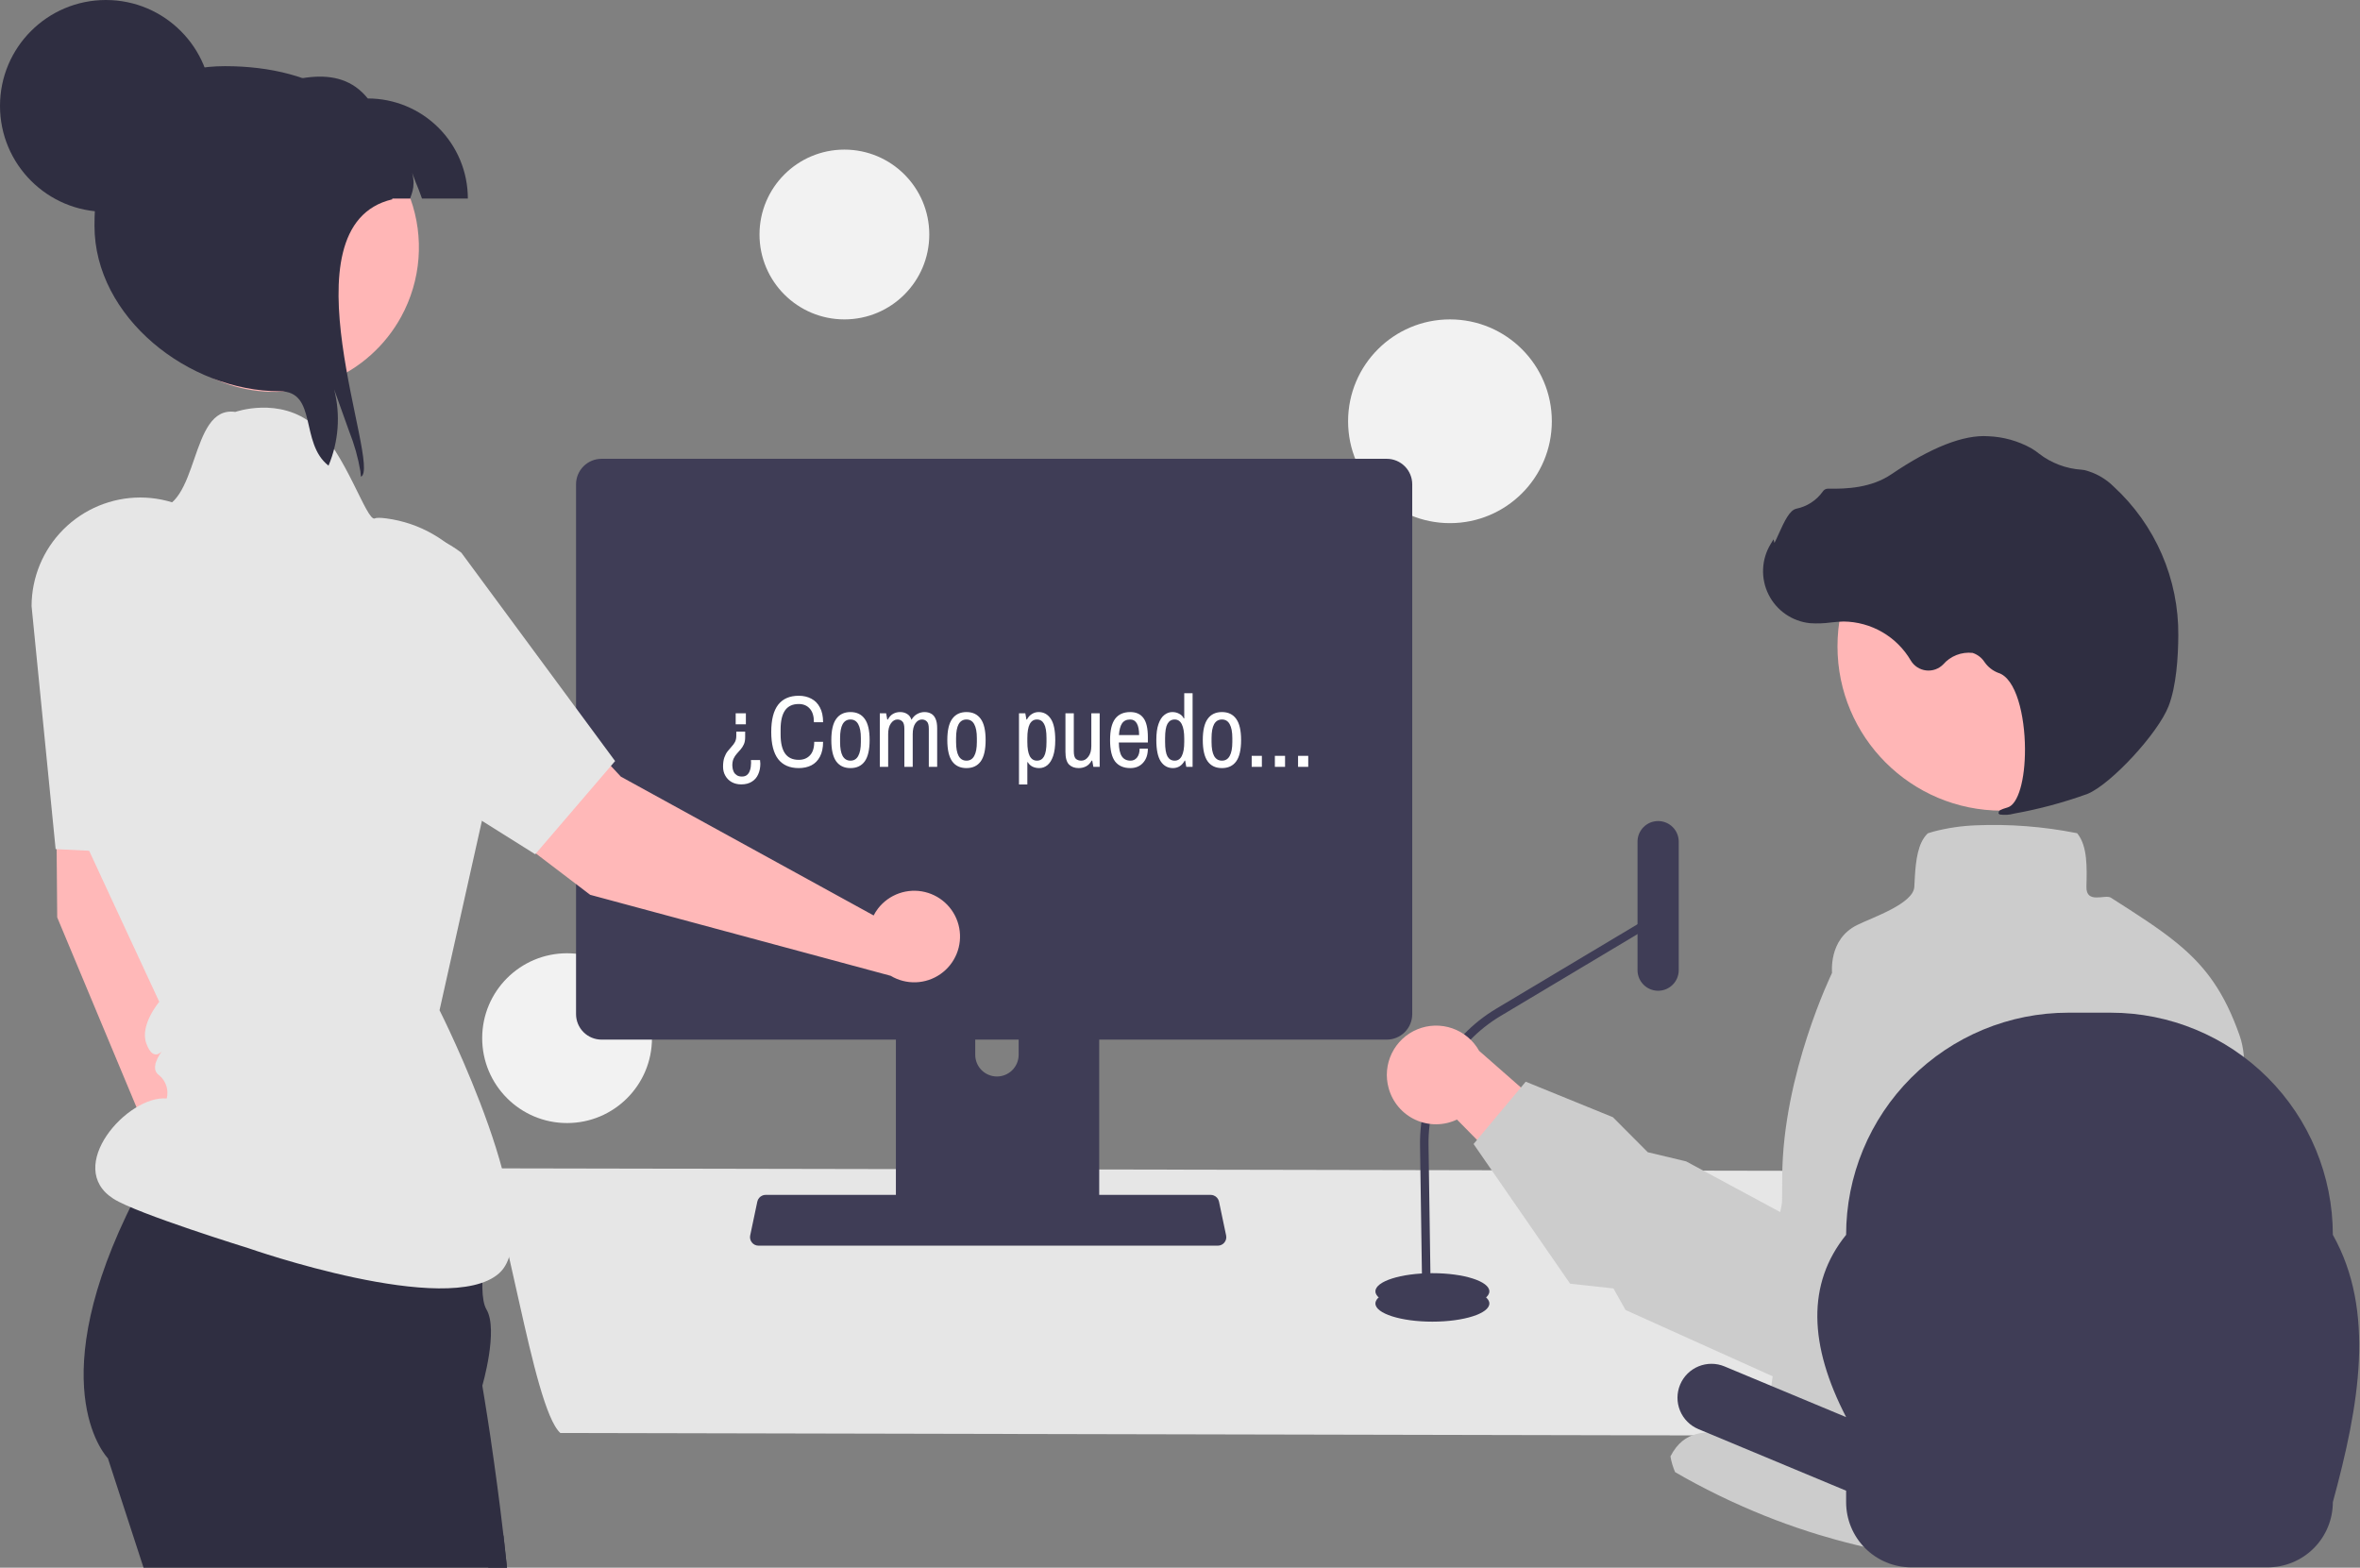 <svg width="834" height="554" viewBox="0 0 834 554" fill="none" xmlns="http://www.w3.org/2000/svg">
<rect x="0" y="0" width="834" height="554" fill="#808080" stroke="none"/>
<g clip-path="url(#clip0_1034_547)">
<path d="M512.401 184.87C532.283 184.87 548.401 168.752 548.401 148.87C548.401 128.988 532.283 112.87 512.401 112.87C492.519 112.87 476.401 128.988 476.401 148.87C476.401 168.752 492.519 184.87 512.401 184.87Z" fill="#F2F2F2"/>
<path d="M298.401 112.87C314.97 112.87 328.401 99.439 328.401 82.87C328.401 66.302 314.97 52.87 298.401 52.87C281.833 52.87 268.401 66.302 268.401 82.87C268.401 99.439 281.833 112.87 298.401 112.87Z" fill="#F2F2F2"/>
<path d="M200.401 396.87C216.97 396.87 230.401 383.439 230.401 366.87C230.401 350.302 216.97 336.87 200.401 336.87C183.833 336.87 170.401 350.302 170.401 366.87C170.401 383.439 183.833 396.87 200.401 396.87Z" fill="#F2F2F2"/>
<path d="M169.909 412.87C178.599 423.17 187.999 497.426 198.029 506.406L668.609 507.406C678.639 498.426 688.039 424.17 696.729 413.87L169.909 412.87Z" fill="#E6E6E6"/>
<path d="M316.599 325.646V428.206H388.449V325.646C388.45 324.908 388.215 324.19 387.777 323.596C387.34 323.002 386.724 322.564 386.019 322.346C385.687 322.236 385.339 322.182 384.989 322.186H320.069C319.614 322.185 319.163 322.274 318.742 322.447C318.322 322.621 317.939 322.875 317.617 323.197C317.295 323.518 317.039 323.9 316.864 324.32C316.69 324.74 316.599 325.191 316.599 325.646V325.646ZM344.639 360.886C344.658 358.864 345.474 356.932 346.911 355.509C348.347 354.086 350.287 353.288 352.309 353.288C354.331 353.288 356.271 354.086 357.707 355.509C359.143 356.932 359.96 358.864 359.979 360.886V372.786C359.969 374.813 359.156 376.754 357.719 378.184C356.281 379.614 354.336 380.417 352.309 380.417C350.282 380.417 348.337 379.614 346.899 378.184C345.462 376.754 344.649 374.813 344.639 372.786V360.886Z" fill="#3F3D56"/>
<path d="M203.569 171.126V358.386C203.571 360.772 204.52 363.06 206.207 364.748C207.894 366.435 210.183 367.384 212.569 367.386H490.069C492.455 367.384 494.743 366.435 496.431 364.748C498.118 363.06 499.067 360.772 499.069 358.386V171.126C499.063 168.741 498.113 166.457 496.426 164.772C494.739 163.087 492.453 162.139 490.069 162.136H212.569C210.185 162.139 207.899 163.087 206.212 164.772C204.525 166.457 203.575 168.741 203.569 171.126V171.126Z" fill="#3F3D56"/>
<path d="M210.079 173.456V356.076C210.081 357.351 210.589 358.573 211.49 359.474C212.392 360.376 213.614 360.884 214.889 360.886H487.759C489.034 360.884 490.256 360.376 491.158 359.474C492.059 358.573 492.567 357.351 492.569 356.076V173.456C492.569 172.179 492.062 170.955 491.161 170.051C490.259 169.148 489.035 168.639 487.759 168.636H214.889C213.612 168.639 212.389 169.148 211.487 170.051C210.586 170.955 210.079 172.179 210.079 173.456V173.456Z" fill="#3F3D56"/>
<path d="M265.719 439.086C265.997 439.434 266.35 439.715 266.752 439.907C267.153 440.099 267.594 440.198 268.039 440.196H430.379C430.823 440.195 431.261 440.096 431.662 439.905C432.063 439.713 432.416 439.435 432.695 439.09C432.975 438.746 433.174 438.343 433.279 437.911C433.383 437.48 433.39 437.03 433.299 436.596L430.779 424.626C430.674 424.138 430.45 423.683 430.125 423.304C429.8 422.925 429.385 422.634 428.919 422.456C428.581 422.323 428.222 422.256 427.859 422.256H270.549C270.186 422.256 269.827 422.323 269.489 422.456C269.023 422.634 268.608 422.925 268.283 423.304C267.958 423.683 267.733 424.138 267.629 424.626L265.109 436.596C265.019 437.03 265.028 437.479 265.133 437.91C265.239 438.34 265.439 438.742 265.719 439.086Z" fill="#3F3D56"/>
<path d="M223.662 193.792H478.986C479.251 193.787 479.504 193.677 479.689 193.487C479.875 193.297 479.979 193.043 479.979 192.777C479.979 192.512 479.875 192.257 479.689 192.067C479.504 191.877 479.251 191.768 478.986 191.762H223.662C223.397 191.768 223.144 191.877 222.959 192.067C222.773 192.257 222.669 192.512 222.669 192.777C222.669 193.043 222.773 193.297 222.959 193.487C223.144 193.677 223.397 193.787 223.662 193.792V193.792Z" fill="#3F3D56"/>
<path d="M461.605 186.578C464.892 186.578 467.556 183.854 467.556 180.495C467.556 177.135 464.892 174.412 461.605 174.412C458.319 174.412 455.655 177.135 455.655 180.495C455.655 183.854 458.319 186.578 461.605 186.578Z" fill="#3F3D56"/>
<path d="M441.049 186.578C444.336 186.578 447 183.854 447 180.495C447 177.135 444.336 174.412 441.049 174.412C437.763 174.412 435.099 177.135 435.099 180.495C435.099 183.854 437.763 186.578 441.049 186.578Z" fill="#3F3D56"/>
<path d="M420.493 186.578C423.78 186.578 426.444 183.854 426.444 180.495C426.444 177.135 423.78 174.412 420.493 174.412C417.207 174.412 414.543 177.135 414.543 180.495C414.543 183.854 417.207 186.578 420.493 186.578Z" fill="#3F3D56"/>
<path d="M234.95 177.026C234.95 177.17 234.977 177.312 235.032 177.445C235.086 177.578 235.166 177.699 235.267 177.802C235.369 177.904 235.489 177.985 235.622 178.041C235.754 178.096 235.897 178.125 236.04 178.126H250.64C250.929 178.119 251.203 178 251.405 177.793C251.607 177.587 251.72 177.309 251.72 177.021C251.72 176.732 251.607 176.455 251.405 176.248C251.203 176.042 250.929 175.922 250.64 175.916H236.04C235.749 175.919 235.471 176.038 235.266 176.246C235.062 176.454 234.949 176.734 234.95 177.026V177.026Z" fill="#3F3D56"/>
<path d="M234.95 181.176C234.95 181.319 234.977 181.462 235.032 181.595C235.086 181.728 235.166 181.849 235.267 181.952C235.369 182.054 235.489 182.135 235.622 182.19C235.754 182.246 235.897 182.275 236.04 182.276H250.64C250.929 182.269 251.204 182.15 251.406 181.944C251.608 181.737 251.721 181.46 251.721 181.171C251.721 180.882 251.608 180.604 251.406 180.398C251.204 180.191 250.929 180.072 250.64 180.066H236.04C235.749 180.069 235.471 180.188 235.266 180.396C235.062 180.604 234.949 180.884 234.95 181.176V181.176Z" fill="#3F3D56"/>
<path d="M234.95 185.316C234.949 185.607 235.062 185.888 235.266 186.096C235.471 186.304 235.749 186.422 236.04 186.426H250.64C250.929 186.419 251.203 186.3 251.405 186.093C251.607 185.887 251.72 185.61 251.72 185.321C251.72 185.032 251.607 184.755 251.405 184.548C251.203 184.342 250.929 184.223 250.64 184.216H236.04C235.897 184.216 235.754 184.245 235.622 184.301C235.489 184.357 235.369 184.438 235.267 184.54C235.166 184.642 235.086 184.763 235.032 184.896C234.977 185.029 234.95 185.172 234.95 185.316V185.316Z" fill="#3F3D56"/>
<path d="M795.943 392.196C795.923 392.146 795.913 392.106 795.893 392.066C795.507 391.026 795.056 390.011 794.543 389.026C791.633 383.556 794.713 375.156 791.433 365.876C786.133 350.836 779.673 341.966 770.203 334.016C769.923 333.776 769.643 333.546 769.353 333.306L769.343 333.296C763.023 328.106 755.403 323.256 745.943 317.216C743.973 315.956 737.163 319.596 737.323 313.356C737.503 306.426 737.693 299.246 734.293 294.766L734.073 294.476L733.723 294.386C722.066 292.081 710.176 291.164 698.303 291.656H698.293C693.252 291.844 688.246 292.578 683.363 293.846C683.003 293.946 682.643 294.046 682.293 294.166C682.023 294.236 681.753 294.326 681.483 294.416L681.263 294.496L681.093 294.656C677.803 297.946 677.043 303.846 676.683 309.996V310.006C676.613 311.126 676.553 312.246 676.503 313.366C676.223 319.346 661.793 324.176 656.293 326.886C645.963 331.986 647.521 343.87 647.401 343.87C647.401 343.87 630.033 379.526 629.823 415.636C629.813 417.646 629.8 419.666 629.783 421.696C629.663 438.516 629.343 455.626 628.083 471.216C627.533 477.916 626.823 484.326 625.873 490.316C621.253 519.486 600.323 495.266 590.313 514.676C590.642 516.585 591.196 518.448 591.963 520.226C593.113 520.906 594.293 521.566 595.463 522.226C600.653 525.116 605.94 527.813 611.323 530.316C611.623 530.456 611.923 530.596 612.223 530.726C622.097 535.295 632.275 539.178 642.683 542.346C644.713 542.966 646.743 543.556 648.793 544.116C666.927 549.122 685.599 551.919 704.403 552.446C704.479 552.438 704.556 552.434 704.633 552.436C726.872 551.821 748.965 548.637 770.473 542.946C770.773 542.866 771.073 542.786 771.373 542.706C772.783 542.326 774.183 541.946 775.583 541.546C787.961 538.024 800.088 533.675 811.883 528.526C811.895 528.966 811.939 529.403 812.013 529.836C812.023 529.978 812.043 530.118 812.073 530.256C812.093 530.096 812.113 529.936 812.123 529.776C812.183 529.306 812.233 528.826 812.283 528.346C818.403 468.666 805.693 417.996 795.943 392.196Z" fill="#CCCCCC"/>
<path d="M707.419 286.474C739.491 286.474 765.49 260.475 765.49 228.403C765.49 196.331 739.491 170.332 707.419 170.332C675.347 170.332 649.348 196.331 649.348 228.403C649.348 260.475 675.347 286.474 707.419 286.474Z" fill="#FFB6B6"/>
<path d="M711.718 287.52C720.571 285.938 729.274 283.602 737.73 280.539C746.032 277.097 762.612 259.157 766.342 249.579C769.113 242.462 769.746 232.068 769.791 224.602C769.883 214.716 767.898 204.921 763.964 195.851C760.03 186.781 754.235 178.638 746.954 171.95C744.104 169.114 740.54 167.102 736.64 166.125C736.3 166.063 735.952 166.017 735.604 165.987C730.13 165.631 724.886 163.647 720.547 160.29C719.699 159.605 718.803 158.982 717.866 158.426C713.193 155.822 707.971 154.36 702.626 154.16C693.943 153.559 682.427 158.078 668.4 167.597C661.353 172.38 652.714 172.829 645.973 172.686C645.597 172.686 645.227 172.785 644.901 172.973C644.575 173.161 644.303 173.431 644.114 173.756C641.866 176.876 638.52 179.028 634.749 179.782C632.457 180.333 630.656 184.007 628.537 188.752C628.057 189.829 627.496 191.086 627.067 191.867L626.74 190.59L625.713 192.286C624.099 194.952 623.186 197.983 623.059 201.097C622.932 204.211 623.594 207.306 624.986 210.095C626.377 212.884 628.451 215.275 631.015 217.047C633.58 218.818 636.55 219.912 639.651 220.226C642.097 220.391 644.553 220.307 646.982 219.974C648.463 219.821 649.994 219.663 651.486 219.633C656.3 219.679 661.02 220.973 665.186 223.388C669.351 225.803 672.819 229.257 675.251 233.412C675.821 234.371 676.604 235.186 677.54 235.794C678.475 236.402 679.538 236.787 680.646 236.919C681.754 237.052 682.877 236.928 683.929 236.557C684.982 236.186 685.935 235.578 686.715 234.78C687.989 233.318 689.599 232.185 691.406 231.479C693.214 230.772 695.165 230.514 697.094 230.725C698.836 231.293 700.33 232.442 701.325 233.98C702.501 235.681 704.157 236.992 706.082 237.748C712.529 239.627 715.54 252.929 715.609 264.494C715.675 275.641 713.181 284.2 709.544 285.307C706.744 286.16 706.456 286.426 706.348 286.972L706.251 287.461L706.655 287.821C708.345 288.086 710.071 287.983 711.718 287.52V287.52Z" fill="#2F2E41"/>
<path d="M506.191 467.056C517.31 467.056 526.323 464.179 526.323 460.631C526.323 457.082 517.31 454.206 506.191 454.206C495.072 454.206 486.059 457.082 486.059 460.631C486.059 464.179 495.072 467.056 506.191 467.056Z" fill="#3F3D56"/>
<path d="M506.191 462.773C517.31 462.773 526.323 459.896 526.323 456.347C526.323 452.799 517.31 449.922 506.191 449.922C495.072 449.922 486.059 452.799 486.059 456.347C486.059 459.896 495.072 462.773 506.191 462.773Z" fill="#3F3D56"/>
<path d="M502.651 460.653L505.651 460.608L504.824 404.59C504.703 395.449 506.983 386.437 511.434 378.453C515.886 370.469 522.354 363.792 530.193 359.09L587.452 324.864L585.913 322.288L528.654 356.515C520.363 361.489 513.523 368.55 508.815 376.993C504.107 385.437 501.696 394.968 501.824 404.635L502.651 460.653Z" fill="#3F3D56"/>
<path d="M578.684 342.835C578.684 346.857 581.944 350.117 585.966 350.117C589.987 350.117 593.248 346.857 593.248 342.835V297.43C593.248 293.409 589.987 290.149 585.966 290.149C581.944 290.149 578.684 293.409 578.684 297.43V342.835Z" fill="#3F3D56"/>
<path d="M490.737 384.553C491.405 386.996 492.6 389.262 494.239 391.194C495.878 393.125 497.92 394.673 500.222 395.729C502.524 396.786 505.029 397.325 507.562 397.308C510.094 397.291 512.593 396.719 514.88 395.633L558.063 439.512L564.745 408.226L522.713 371.354C520.633 367.631 517.26 364.801 513.233 363.4C509.205 361.999 504.804 362.123 500.863 363.75C496.921 365.377 493.713 368.393 491.847 372.227C489.981 376.061 489.586 380.447 490.737 384.553V384.553Z" fill="#FFB6B6"/>
<path d="M716.301 338.735L716.027 338.582L684.54 327.754C680.543 326.379 676.299 325.871 672.09 326.262C667.88 326.652 663.803 327.934 660.127 330.022C658.42 330.987 656.815 332.122 655.336 333.409L655.326 333.411C650.392 337.673 646.992 343.436 645.647 349.816L629.109 428.333L595.857 410.413L582.307 407.177L569.973 394.799L539.172 382.258L537.463 384.299L521.965 402.823L520.747 404.279L554.872 453.649L570.169 455.314L574.454 462.937L574.756 463.075L587.296 468.727L640.778 492.823L666.677 473.002L670.73 469.891C704.236 438.848 719.898 413.877 726.438 394.857C729.899 384.811 730.81 376.439 730.467 369.69C729.402 348.833 716.833 339.134 716.301 338.735Z" fill="#CCCCCC"/>
<path d="M745.901 357.87H730.901C720.592 357.87 710.384 359.901 700.86 363.846C691.336 367.791 682.683 373.573 675.393 380.862C668.104 388.152 662.322 396.805 658.377 406.329C654.432 415.853 652.401 426.061 652.401 436.37C638.408 453.674 639.265 475.403 652.401 500.79L609.406 482.865C606.469 481.647 603.169 481.644 600.231 482.856C597.292 484.068 594.954 486.397 593.731 489.332C592.507 492.266 592.498 495.566 593.706 498.507C594.913 501.448 597.238 503.789 600.171 505.017L652.401 526.792V530.846C652.401 536.953 654.827 542.809 659.145 547.127C663.462 551.444 669.318 553.87 675.425 553.87H801.377C807.484 553.87 813.34 551.444 817.658 547.127C821.975 542.809 824.401 536.953 824.401 530.846C833.739 496.589 839.584 463.366 824.401 436.37C824.401 415.551 816.131 395.584 801.409 380.862C786.687 366.141 766.721 357.87 745.901 357.87V357.87Z" fill="#3F3D56"/>
<path d="M78.671 407.591C77.699 407.595 76.73 407.686 75.774 407.864L59.873 307.198L75.803 210.288C76.805 204.191 75.459 197.942 72.034 192.799C68.61 187.657 63.363 184.005 57.352 182.579C51.34 181.153 45.012 182.059 39.643 185.116C34.274 188.172 30.264 193.151 28.421 199.048V199.048C22.449 218.158 19.494 238.082 19.662 258.102L20.218 324.193L62.61 425.695C62.98 428.791 64.238 431.714 66.231 434.113C68.224 436.511 70.868 438.283 73.844 439.214C76.82 440.146 80.002 440.197 83.006 439.362C86.011 438.528 88.711 436.843 90.78 434.51C92.85 432.177 94.201 429.296 94.672 426.214C95.142 423.131 94.712 419.978 93.433 417.134C92.154 414.29 90.08 411.876 87.461 410.183C84.842 408.49 81.79 407.59 78.671 407.591Z" fill="#FFB8B8"/>
<path d="M49.549 175.81C39.372 175.827 29.617 179.877 22.422 187.073C15.226 194.269 11.176 204.024 11.159 214.2L18.959 293L19.659 300.06L20.019 300.08L47.409 301.44H47.419L60.709 302.1L62.989 302.21L65.599 293L87.939 214.2C87.928 204.022 83.88 194.263 76.683 187.066C69.486 179.869 59.727 175.821 49.549 175.81V175.81Z" fill="#E6E6E6"/>
<path d="M50.729 554L38.129 515.34C38.129 515.34 15.029 491.85 44.659 429.49C45.309 428.11 45.989 426.72 46.699 425.3C47.939 422.81 49.266 420.256 50.679 417.64C52.819 413.84 54.989 409.91 57.439 405.85L59.679 406.25L61.799 406.62L69.049 407.9H69.059L174.049 426.4C174.049 426.4 172.119 435.02 171.079 444.27C170.249 451.86 169.979 459.54 171.939 462.79C176.179 470.05 170.449 489.67 170.449 489.67C170.449 489.67 170.769 491.57 171.309 494.93V494.94C171.839 498.21 172.579 502.85 173.419 508.47C173.459 508.85 173.509 509.23 173.569 509.61C174.899 518.71 176.489 530.2 177.909 542.55C178.349 546.3 178.769 550.13 179.169 554L50.729 554Z" fill="#2F2E41"/>
<path d="M20.803 196.193C22.101 192.615 24.278 189.421 27.133 186.905C29.989 184.389 33.432 182.632 37.145 181.796C42.648 180.231 48.376 179.605 54.088 179.944C70.808 180.603 66.592 143.144 83.148 145.57C83.148 145.57 98.731 140.008 110.924 150.199C122 159.457 129.636 184.635 132.479 183.203C133.083 182.904 134.534 182.936 136.564 183.205C160.287 186.354 177.359 207.635 175.949 231.525L174.744 251.947C174.744 251.947 183.262 264.77 170.901 287.407L155.329 357C155.329 357 194.29 434.168 176.329 450C158.368 465.832 87.945 441.146 87.945 441.146C87.945 441.146 48.453 428.938 40.124 423.647C22.531 412.47 45.017 386.985 58.919 388.187C59.286 386.733 59.242 385.206 58.793 383.776C58.343 382.346 57.506 381.068 56.373 380.086C52.531 377.632 56.836 372.077 57.16 371.568C56.79 371.938 53.873 374.993 51.651 368.558C49.429 362.124 56.281 354.022 56.281 354.022L36.93 312.359L21.7 279.445L19.848 275.649L23.025 255.17L22.728 254.555C15.959 240.441 14.46 224.372 18.504 209.251C19.971 203.69 21.027 198.623 20.803 196.193Z" fill="#E6E6E6"/>
<path d="M179.169 554H172.489C174.339 550.03 176.169 546.18 177.909 542.55C178.349 546.3 178.769 550.13 179.169 554Z" fill="#2F2E41"/>
<path d="M310.29 321.054C309.698 321.825 309.177 322.648 308.733 323.512L219.403 274.455L152.53 202.527C148.324 198.003 142.558 195.242 136.396 194.801C130.233 194.36 124.133 196.273 119.326 200.153C114.518 204.033 111.361 209.591 110.49 215.708C109.619 221.824 111.101 228.043 114.635 233.11L114.635 233.11C126.089 249.532 140.033 264.066 155.966 276.191L208.562 316.214L314.772 344.838C317.447 346.44 320.528 347.236 323.645 347.128C326.761 347.021 329.78 346.015 332.339 344.232C334.897 342.449 336.886 339.965 338.066 337.078C339.245 334.191 339.566 331.025 338.988 327.961C338.411 324.896 336.96 322.064 334.811 319.804C332.662 317.545 329.905 315.955 326.873 315.225C323.841 314.495 320.663 314.657 317.721 315.691C314.779 316.726 312.199 318.588 310.29 321.054V321.054Z" fill="#FFB8B8"/>
<path d="M189.374 301.609L215.892 270.676L217.37 268.947L163.052 195.336C160.704 193.508 158.147 191.966 155.434 190.743L155.427 190.736C146.861 186.843 137.162 186.232 128.175 189.019C119.187 191.807 111.537 197.798 106.677 205.856C101.817 213.914 100.086 223.476 101.814 232.726C103.541 241.976 108.607 250.269 116.047 256.03L131.9 265.971L189.137 301.881L189.374 301.609Z" fill="#E6E6E6"/>
<path d="M141.78 111.91C136.209 122.096 127.336 130.081 116.621 134.55C105.906 139.02 93.988 139.707 82.83 136.498C71.673 133.29 61.94 126.377 55.236 116.899C48.532 107.42 45.256 95.941 45.947 84.352C46.638 72.763 51.256 61.754 59.039 53.14C66.822 44.526 77.307 38.819 88.767 36.959C100.227 35.1 111.979 37.199 122.086 42.91C132.194 48.621 140.056 57.605 144.376 68.381C144.61 68.966 144.82 69.55 145.031 70.159C147.473 76.952 148.446 84.186 147.886 91.383C147.325 98.58 145.244 105.576 141.78 111.91Z" fill="#FFB6B6"/>
<path d="M149.124 70.159C146.925 64.007 147.884 67.211 145.662 61.083C147.112 66.51 144.82 69.55 145.031 70.159H84.193V34.793C102.017 27.729 119.442 21.718 129.967 34.793C139.347 34.793 148.342 38.52 154.974 45.152C161.606 51.784 165.333 60.779 165.333 70.159L149.124 70.159Z" fill="#2F2E41"/>
<path d="M127.558 168.466C127.512 167.812 127.441 167.133 127.348 166.478C126.53 161.674 125.205 156.969 123.395 152.444C121.641 147.509 119.863 142.55 118.085 137.615C120.375 146.574 119.676 156.035 116.097 164.56C105.829 156.561 112.308 138.27 98.882 138.27C66.604 138.27 33.39 112.097 33.39 79.795C33.39 47.517 47.237 23.379 79.515 23.379C111.817 23.379 138.014 38.161 138.645 70.439C98.882 79.795 135.066 165.192 127.558 168.466Z" fill="#2F2E41"/>
<path d="M37.424 74.848C58.093 74.848 74.848 58.093 74.848 37.424C74.848 16.755 58.093 0 37.424 0C16.755 0 0 16.755 0 37.424C0 58.093 16.755 74.848 37.424 74.848Z" fill="#2F2E41"/>
<path d="M261.928 277.192C260.704 277.192 259.6 276.928 258.616 276.4C257.656 275.872 256.9 275.128 256.348 274.168C255.796 273.232 255.52 272.152 255.52 270.928C255.52 269.608 255.676 268.516 255.988 267.652C256.3 266.788 256.684 266.068 257.14 265.492C257.62 264.892 258.088 264.34 258.544 263.836C259.024 263.332 259.42 262.792 259.732 262.216C260.044 261.616 260.2 260.884 260.2 260.02V258.544H263.332V260.56C263.332 261.544 263.176 262.372 262.864 263.044C262.576 263.692 262.204 264.28 261.748 264.808C261.292 265.336 260.836 265.852 260.38 266.356C259.924 266.86 259.54 267.448 259.228 268.12C258.94 268.768 258.796 269.572 258.796 270.532C258.796 270.772 258.832 271.108 258.904 271.54C258.976 271.972 259.12 272.404 259.336 272.836C259.576 273.292 259.924 273.664 260.38 273.952C260.836 274.264 261.436 274.42 262.18 274.42C262.9 274.42 263.476 274.252 263.908 273.916C264.34 273.58 264.664 273.148 264.88 272.62C265.096 272.116 265.24 271.588 265.312 271.036C265.384 270.484 265.42 269.992 265.42 269.56C265.42 269.272 265.408 269.044 265.384 268.876C265.384 268.684 265.384 268.588 265.384 268.588H268.588C268.588 268.588 268.6 268.744 268.624 269.056C268.672 269.368 268.696 269.632 268.696 269.848C268.696 271.264 268.444 272.524 267.94 273.628C267.46 274.732 266.716 275.596 265.708 276.22C264.7 276.868 263.44 277.192 261.928 277.192ZM259.984 255.952V252.064H263.584V255.952H259.984ZM282.267 271.432C279.075 271.432 276.651 270.376 274.995 268.264C273.363 266.128 272.547 262.924 272.547 258.652C272.547 254.356 273.363 251.152 274.995 249.04C276.651 246.928 279.075 245.872 282.267 245.872C283.947 245.872 285.435 246.22 286.731 246.916C288.027 247.588 289.035 248.62 289.755 250.012C290.499 251.38 290.871 253.12 290.871 255.232H287.631C287.631 253.072 287.139 251.464 286.155 250.408C285.195 249.328 283.899 248.788 282.267 248.788C280.107 248.788 278.499 249.532 277.443 251.02C276.387 252.508 275.859 254.752 275.859 257.752V259.552C275.859 262.552 276.387 264.796 277.443 266.284C278.499 267.772 280.107 268.516 282.267 268.516C283.923 268.516 285.243 267.988 286.227 266.932C287.235 265.876 287.739 264.28 287.739 262.144H290.871C290.871 264.256 290.499 266.008 289.755 267.4C289.035 268.768 288.027 269.788 286.731 270.46C285.435 271.108 283.947 271.432 282.267 271.432ZM300.548 271.432C298.34 271.432 296.66 270.64 295.508 269.056C294.356 267.448 293.78 264.94 293.78 261.532C293.78 258.124 294.356 255.628 295.508 254.044C296.66 252.436 298.34 251.632 300.548 251.632C302.756 251.632 304.436 252.436 305.588 254.044C306.74 255.628 307.316 258.124 307.316 261.532C307.316 264.94 306.74 267.448 305.588 269.056C304.436 270.64 302.756 271.432 300.548 271.432ZM300.548 268.804C301.772 268.804 302.684 268.252 303.284 267.148C303.908 266.044 304.22 264.4 304.22 262.216V260.848C304.22 258.664 303.908 257.02 303.284 255.916C302.684 254.812 301.772 254.26 300.548 254.26C299.324 254.26 298.4 254.812 297.776 255.916C297.176 257.02 296.876 258.664 296.876 260.848V262.216C296.876 264.4 297.176 266.044 297.776 267.148C298.4 268.252 299.324 268.804 300.548 268.804ZM310.918 271V252.064H313.15L313.546 254.26H313.762C314.266 253.324 314.89 252.652 315.634 252.244C316.378 251.836 317.194 251.632 318.082 251.632C319.018 251.632 319.834 251.848 320.53 252.28C321.25 252.688 321.778 253.384 322.114 254.368C322.618 253.456 323.29 252.772 324.13 252.316C324.97 251.86 325.834 251.632 326.722 251.632C327.61 251.632 328.39 251.824 329.062 252.208C329.734 252.568 330.25 253.168 330.61 254.008C330.994 254.824 331.186 255.94 331.186 257.356V271H328.234V257.572C328.234 256.252 327.994 255.376 327.514 254.944C327.058 254.488 326.482 254.26 325.786 254.26C324.898 254.26 324.13 254.716 323.482 255.628C322.858 256.54 322.546 257.812 322.546 259.444V271H319.594V257.572C319.594 256.252 319.354 255.376 318.874 254.944C318.418 254.488 317.842 254.26 317.146 254.26C316.258 254.26 315.49 254.716 314.842 255.628C314.194 256.54 313.87 257.812 313.87 259.444V271H310.918ZM341.54 271.432C339.332 271.432 337.652 270.64 336.5 269.056C335.348 267.448 334.772 264.94 334.772 261.532C334.772 258.124 335.348 255.628 336.5 254.044C337.652 252.436 339.332 251.632 341.54 251.632C343.748 251.632 345.428 252.436 346.58 254.044C347.732 255.628 348.308 258.124 348.308 261.532C348.308 264.94 347.732 267.448 346.58 269.056C345.428 270.64 343.748 271.432 341.54 271.432ZM341.54 268.804C342.764 268.804 343.676 268.252 344.276 267.148C344.9 266.044 345.212 264.4 345.212 262.216V260.848C345.212 258.664 344.9 257.02 344.276 255.916C343.676 254.812 342.764 254.26 341.54 254.26C340.316 254.26 339.392 254.812 338.768 255.916C338.168 257.02 337.868 258.664 337.868 260.848V262.216C337.868 264.4 338.168 266.044 338.768 267.148C339.392 268.252 340.316 268.804 341.54 268.804ZM360.101 277.228V252.064H362.333L362.729 254.26H362.909C363.365 253.396 363.953 252.748 364.673 252.316C365.393 251.86 366.185 251.632 367.049 251.632C368.849 251.632 370.277 252.424 371.333 254.008C372.389 255.568 372.917 258.088 372.917 261.568C372.917 263.848 372.665 265.72 372.161 267.184C371.657 268.648 370.973 269.728 370.109 270.424C369.269 271.096 368.321 271.432 367.265 271.432C366.353 271.432 365.537 271.252 364.817 270.892C364.097 270.508 363.569 269.992 363.233 269.344H363.053V277.228H360.101ZM366.437 268.804C367.565 268.804 368.405 268.3 368.957 267.292C369.533 266.26 369.821 264.568 369.821 262.216V260.848C369.821 258.496 369.533 256.816 368.957 255.808C368.405 254.776 367.565 254.26 366.437 254.26C365.309 254.26 364.457 254.812 363.881 255.916C363.329 257.02 363.053 258.664 363.053 260.848V262.216C363.053 264.4 363.329 266.044 363.881 267.148C364.457 268.252 365.309 268.804 366.437 268.804ZM381.199 271.432C379.783 271.432 378.643 271.012 377.779 270.172C376.939 269.308 376.519 267.82 376.519 265.708V252.064H379.471V265.492C379.471 266.812 379.711 267.7 380.191 268.156C380.695 268.588 381.343 268.804 382.135 268.804C383.071 268.804 383.887 268.348 384.583 267.436C385.303 266.524 385.663 265.252 385.663 263.62V252.064H388.615V271H386.383L385.987 268.804H385.771C385.243 269.74 384.583 270.412 383.791 270.82C382.999 271.228 382.135 271.432 381.199 271.432ZM399.453 271.432C397.101 271.432 395.313 270.664 394.089 269.128C392.889 267.568 392.289 265.036 392.289 261.532C392.289 258.124 392.877 255.628 394.053 254.044C395.253 252.436 397.041 251.632 399.417 251.632C401.481 251.632 403.029 252.328 404.061 253.72C405.117 255.088 405.645 257.356 405.645 260.524V262.396H395.385C395.409 264.604 395.757 266.224 396.429 267.256C397.101 268.288 398.133 268.804 399.525 268.804C400.461 268.804 401.229 268.432 401.829 267.688C402.429 266.92 402.729 265.876 402.729 264.556H405.645C405.645 266.668 405.069 268.348 403.917 269.596C402.789 270.82 401.301 271.432 399.453 271.432ZM395.421 259.768H402.549C402.549 257.968 402.285 256.6 401.757 255.664C401.229 254.728 400.449 254.26 399.417 254.26C398.097 254.26 397.125 254.728 396.501 255.664C395.901 256.576 395.541 257.944 395.421 259.768ZM414.503 271.432C412.703 271.432 411.275 270.652 410.219 269.092C409.163 267.508 408.635 264.976 408.635 261.496C408.635 259.192 408.887 257.32 409.391 255.88C409.895 254.416 410.579 253.348 411.443 252.676C412.307 251.98 413.255 251.632 414.287 251.632C415.199 251.632 416.015 251.836 416.735 252.244C417.479 252.628 418.007 253.168 418.319 253.864H418.499V244.972H421.451V271H419.219L418.823 268.804H418.643C418.187 269.668 417.599 270.328 416.879 270.784C416.159 271.216 415.367 271.432 414.503 271.432ZM415.115 268.804C416.243 268.804 417.083 268.252 417.635 267.148C418.211 266.044 418.499 264.4 418.499 262.216V260.992C418.499 258.76 418.211 257.08 417.635 255.952C417.083 254.824 416.243 254.26 415.115 254.26C413.987 254.26 413.135 254.776 412.559 255.808C412.007 256.816 411.731 258.496 411.731 260.848V262.216C411.731 264.568 412.007 266.26 412.559 267.292C413.135 268.3 413.987 268.804 415.115 268.804ZM431.821 271.432C429.613 271.432 427.933 270.64 426.781 269.056C425.629 267.448 425.053 264.94 425.053 261.532C425.053 258.124 425.629 255.628 426.781 254.044C427.933 252.436 429.613 251.632 431.821 251.632C434.029 251.632 435.709 252.436 436.861 254.044C438.013 255.628 438.589 258.124 438.589 261.532C438.589 264.94 438.013 267.448 436.861 269.056C435.709 270.64 434.029 271.432 431.821 271.432ZM431.821 268.804C433.045 268.804 433.957 268.252 434.557 267.148C435.181 266.044 435.493 264.4 435.493 262.216V260.848C435.493 258.664 435.181 257.02 434.557 255.916C433.957 254.812 433.045 254.26 431.821 254.26C430.597 254.26 429.673 254.812 429.049 255.916C428.449 257.02 428.149 258.664 428.149 260.848V262.216C428.149 264.4 428.449 266.044 429.049 267.148C429.673 268.252 430.597 268.804 431.821 268.804ZM442.335 271V267.112H445.935V271H442.335ZM450.527 271V267.112H454.127V271H450.527ZM458.718 271V267.112H462.318V271H458.718Z" fill="white"/>
</g>
<defs>
<clipPath id="clip0_1034_547">
<rect width="833.723" height="554" fill="white"/>
</clipPath>
</defs>
</svg>
